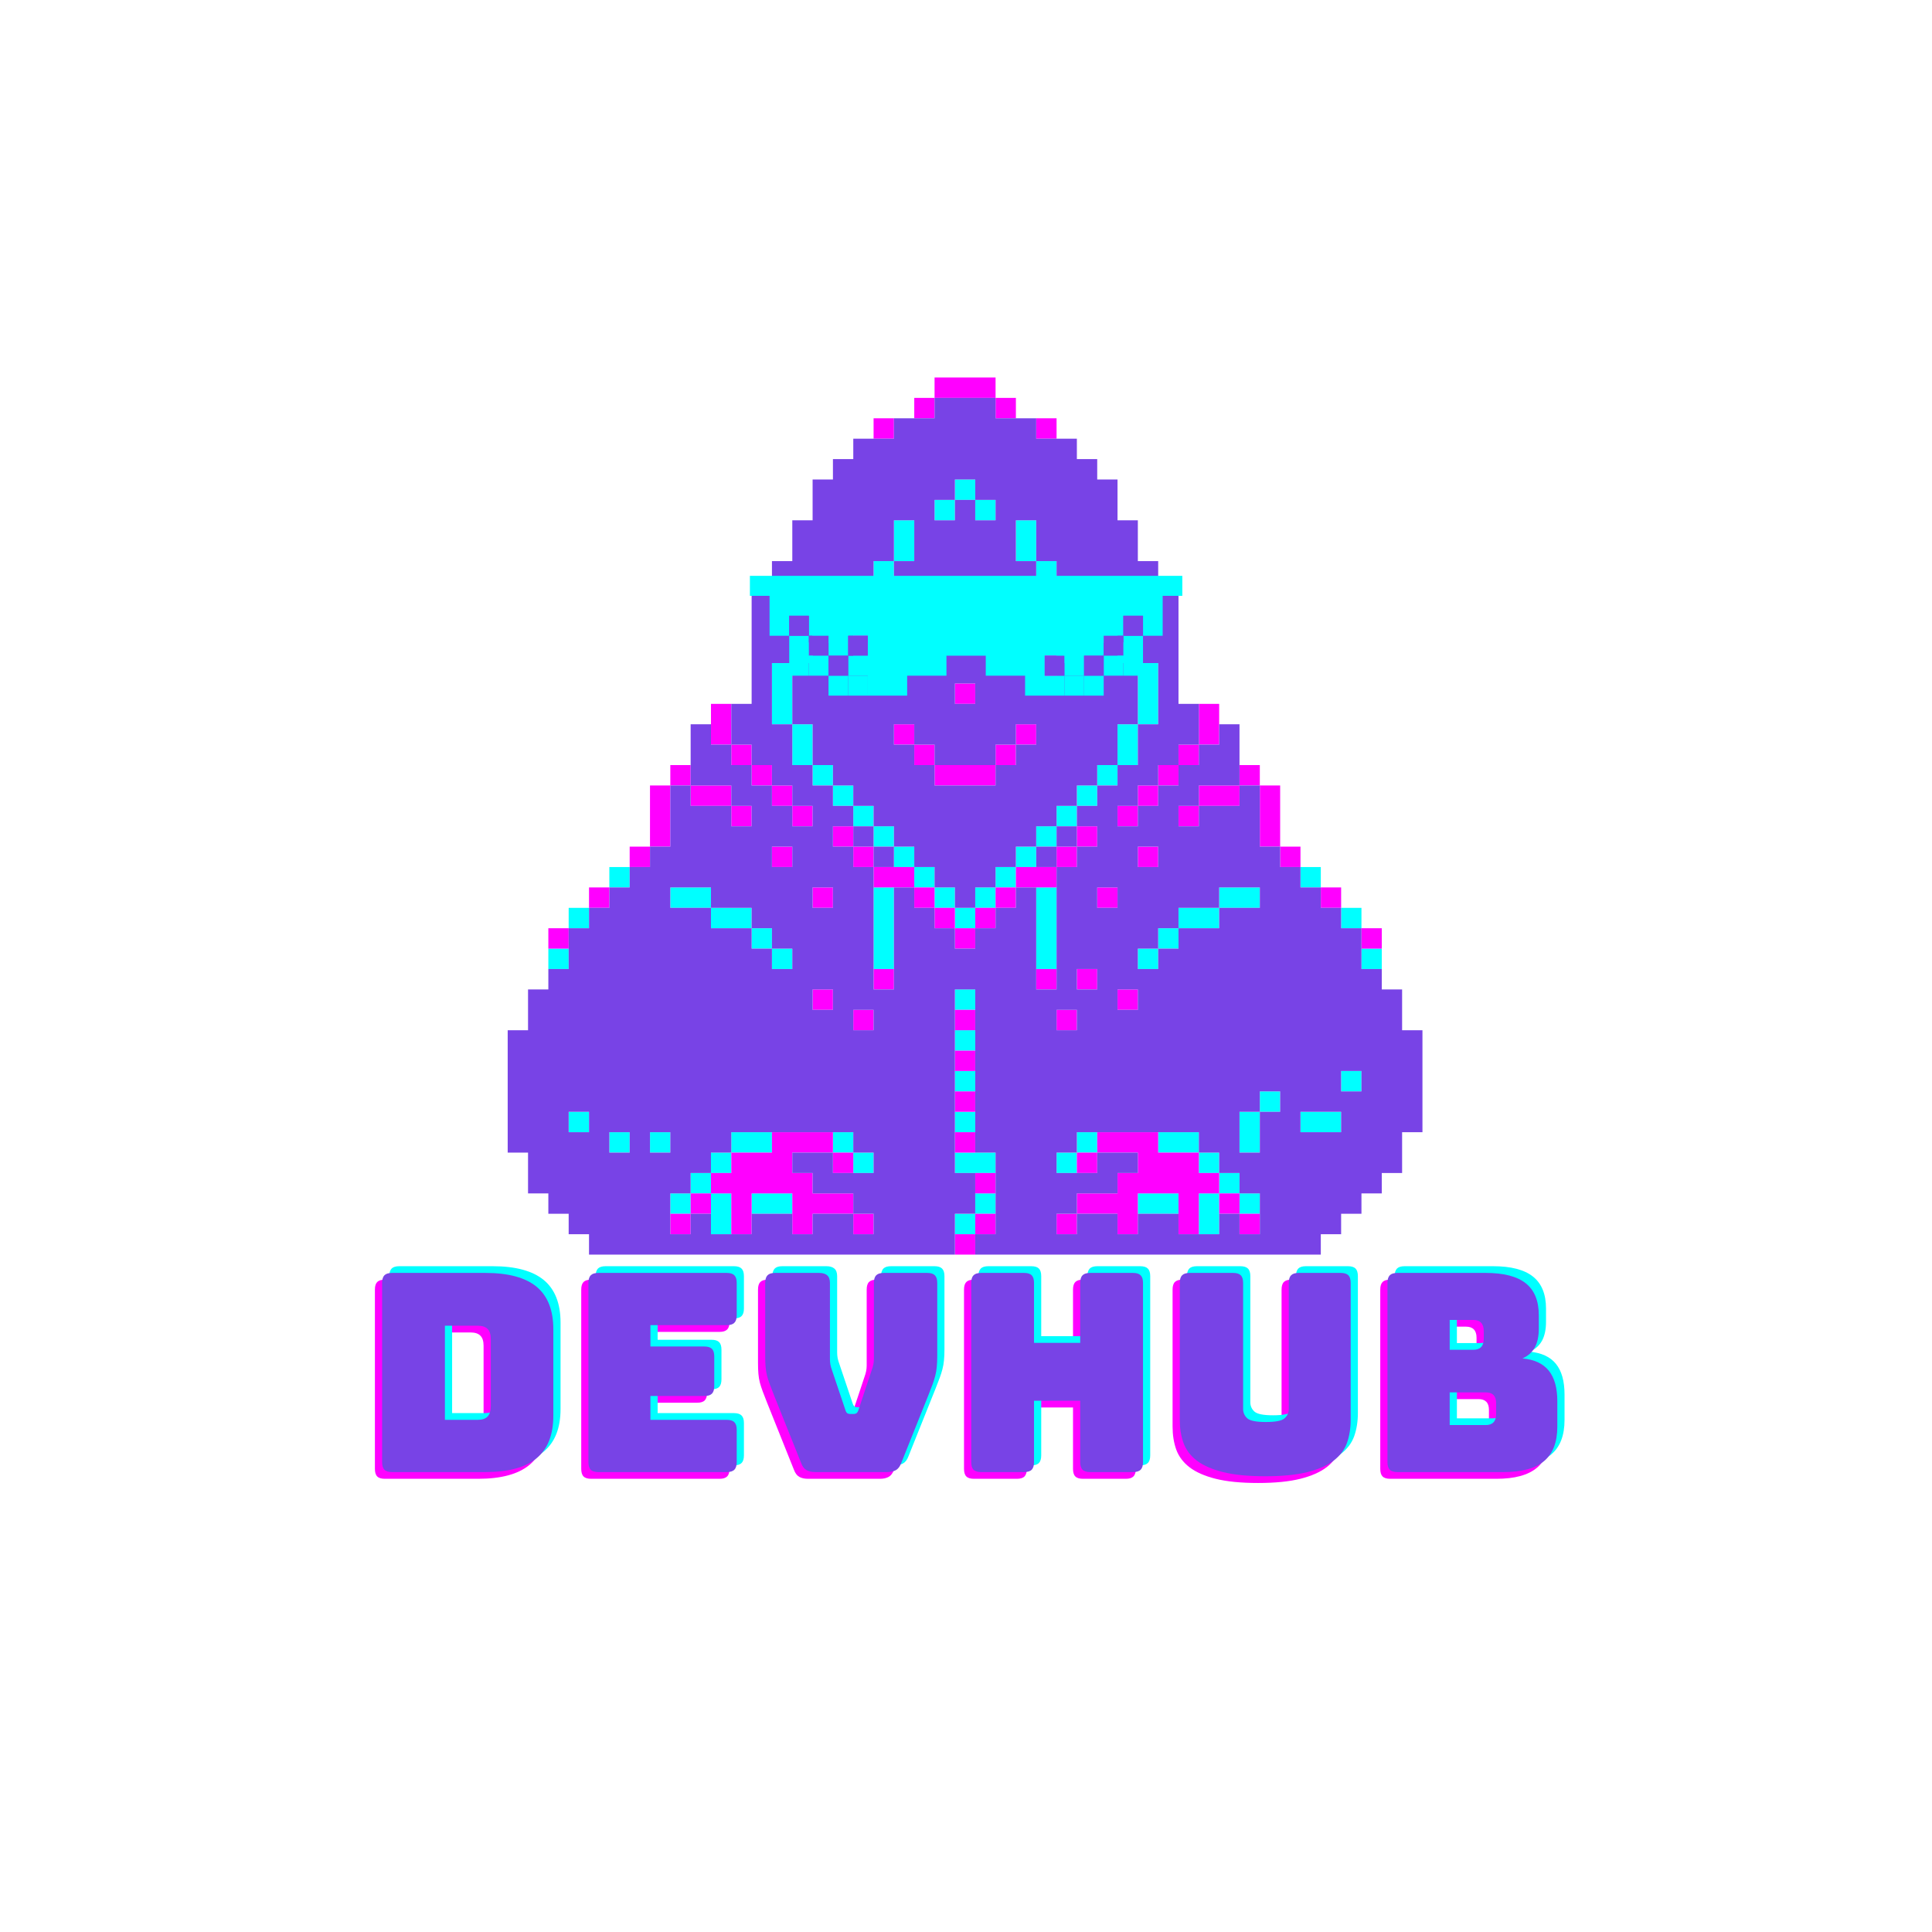 <svg xmlns="http://www.w3.org/2000/svg" xmlns:xlink="http://www.w3.org/1999/xlink" width="500" zoomAndPan="magnify" viewBox="0 0 375 375" height="500" preserveAspectRatio="xMidYMid meet" version="1.0"><defs><g/><clipPath id="id1"><path d="M 106.355 73.27 L 268.285 73.27 L 268.285 243.516 L 106.355 243.516 Z M 106.355 73.27 " clip-rule="nonzero"/></clipPath><clipPath id="id2"><path d="M 98.543 77.191 L 276.098 77.191 L 276.098 243.516 L 98.543 243.516 Z M 98.543 77.191 " clip-rule="nonzero"/></clipPath><clipPath id="id3"><path d="M 160 131 L 165 131 L 165 135.02 L 160 135.02 Z M 160 131 " clip-rule="nonzero"/></clipPath><clipPath id="id4"><path d="M 210 131 L 215 131 L 215 135.02 L 210 135.02 Z M 210 131 " clip-rule="nonzero"/></clipPath><clipPath id="id5"><path d="M 145.523 111.77 L 229.523 111.77 L 229.523 135.02 L 145.523 135.02 Z M 145.523 111.77 " clip-rule="nonzero"/></clipPath><clipPath id="id6"><path d="M 164 131 L 169 131 L 169 135.02 L 164 135.02 Z M 164 131 " clip-rule="nonzero"/></clipPath><clipPath id="id7"><path d="M 206 131 L 211 131 L 211 135.02 L 206 135.02 Z M 206 131 " clip-rule="nonzero"/></clipPath></defs><path fill="#00ffff" d="M 110.379 184.129 L 106.434 184.129 L 106.434 188.09 L 110.379 188.09 Z M 110.379 180.172 L 114.328 180.172 L 114.328 176.215 L 110.379 176.215 Z M 110.379 219.762 L 114.328 219.762 L 114.328 215.801 L 110.379 215.801 Z M 118.273 172.25 L 122.219 172.25 L 122.219 168.293 L 118.273 168.293 Z M 118.273 223.719 L 122.219 223.719 L 122.219 219.762 L 118.273 219.762 Z M 130.109 219.762 L 126.164 219.762 L 126.164 223.719 L 130.109 223.719 Z M 130.109 235.594 L 134.055 235.594 L 134.055 231.637 L 130.109 231.637 Z M 134.055 172.25 L 130.109 172.25 L 130.109 176.215 L 138 176.215 L 138 172.25 Z M 134.055 231.637 L 138 231.637 L 138 227.68 L 134.055 227.68 Z M 138 227.68 L 141.945 227.68 L 141.945 223.719 L 138 223.719 Z M 138 239.559 L 141.945 239.559 L 141.945 231.637 L 138 231.637 Z M 141.945 176.215 L 138 176.215 L 138 180.172 L 145.891 180.172 L 145.891 176.215 Z M 145.891 180.172 L 145.891 184.129 L 149.836 184.129 L 149.836 180.172 Z M 149.836 223.719 L 149.836 219.762 L 141.945 219.762 L 141.945 223.719 Z M 145.891 231.637 L 145.891 235.594 L 153.785 235.594 L 153.785 231.637 Z M 153.785 132.66 L 153.785 128.703 L 149.836 128.703 L 149.836 140.578 L 153.785 140.578 Z M 149.836 188.09 L 153.785 188.09 L 153.785 184.129 L 149.836 184.129 Z M 157.727 124.738 L 153.785 124.738 L 153.785 128.703 L 157.727 128.703 Z M 157.727 140.578 L 153.785 140.578 L 153.785 148.5 L 157.727 148.5 Z M 161.672 120.781 L 157.727 120.781 L 157.727 124.738 L 161.672 124.738 Z M 157.727 148.5 L 157.727 152.457 L 161.672 152.457 L 161.672 148.5 Z M 165.621 116.824 L 161.672 116.824 L 161.672 120.781 L 165.621 120.781 Z M 161.672 152.457 L 161.672 156.418 L 165.621 156.418 L 165.621 152.457 Z M 161.672 219.762 L 161.672 223.719 L 165.621 223.719 L 165.621 219.762 Z M 169.562 112.863 L 165.621 112.863 L 165.621 116.824 L 169.562 116.824 Z M 165.621 128.703 L 169.562 128.703 L 169.562 124.738 L 165.621 124.738 Z M 165.621 156.418 L 165.621 160.375 L 169.562 160.375 L 169.562 156.418 Z M 165.621 227.68 L 169.562 227.68 L 169.562 223.719 L 165.621 223.719 Z M 173.512 108.906 L 169.562 108.906 L 169.562 112.863 L 173.512 112.863 Z M 169.562 160.375 L 169.562 164.332 L 173.512 164.332 L 173.512 160.375 Z M 169.562 176.215 L 169.562 188.09 L 173.512 188.09 L 173.512 172.25 L 169.562 172.25 Z M 177.457 104.945 L 177.457 100.988 L 173.512 100.988 L 173.512 108.906 L 177.457 108.906 Z M 173.512 164.332 L 173.512 168.293 L 177.457 168.293 L 177.457 164.332 Z M 177.457 124.738 L 181.398 124.738 L 181.398 120.781 L 177.457 120.781 Z M 177.457 168.293 L 177.457 172.25 L 181.398 172.25 L 181.398 168.293 Z M 185.348 97.031 L 181.398 97.031 L 181.398 100.988 L 185.348 100.988 Z M 181.398 172.25 L 181.398 176.215 L 185.348 176.215 L 185.348 172.25 Z M 189.293 93.07 L 185.348 93.07 L 185.348 97.031 L 189.293 97.031 Z M 185.348 180.172 L 189.293 180.172 L 189.293 176.215 L 185.348 176.215 Z M 189.293 192.047 L 185.348 192.047 L 185.348 196.008 L 189.293 196.008 Z M 185.348 203.926 L 189.293 203.926 L 189.293 199.965 L 185.348 199.965 Z M 185.348 211.844 L 189.293 211.844 L 189.293 207.883 L 185.348 207.883 Z M 185.348 219.762 L 189.293 219.762 L 189.293 215.801 L 185.348 215.801 Z M 185.348 223.719 L 185.348 227.68 L 193.238 227.68 L 193.238 223.719 Z M 185.348 239.559 L 189.293 239.559 L 189.293 235.594 L 185.348 235.594 Z M 193.238 100.988 L 193.238 97.031 L 189.293 97.031 L 189.293 100.988 Z M 189.293 176.215 L 193.238 176.215 L 193.238 172.25 L 189.293 172.25 Z M 189.293 235.594 L 193.238 235.594 L 193.238 231.637 L 189.293 231.637 Z M 193.238 124.738 L 197.184 124.738 L 197.184 120.781 L 193.238 120.781 Z M 193.238 172.25 L 197.184 172.25 L 197.184 168.293 L 193.238 168.293 Z M 201.129 100.988 L 197.184 100.988 L 197.184 108.906 L 201.129 108.906 Z M 197.184 168.293 L 201.129 168.293 L 201.129 164.332 L 197.184 164.332 Z M 201.129 108.906 L 201.129 112.863 L 205.078 112.863 L 205.078 108.906 Z M 201.129 164.332 L 205.078 164.332 L 205.078 160.375 L 201.129 160.375 Z M 205.078 184.129 L 205.078 172.25 L 201.129 172.25 L 201.129 188.09 L 205.078 188.09 Z M 205.078 112.863 L 205.078 116.824 L 209.02 116.824 L 209.02 112.863 Z M 209.02 124.738 L 205.078 124.738 L 205.078 128.703 L 209.02 128.703 Z M 205.078 160.375 L 209.02 160.375 L 209.02 156.418 L 205.078 156.418 Z M 205.078 227.68 L 209.02 227.68 L 209.02 223.719 L 205.078 223.719 Z M 209.02 116.824 L 209.02 120.781 L 212.969 120.781 L 212.969 116.824 Z M 209.02 156.418 L 212.969 156.418 L 212.969 152.457 L 209.02 152.457 Z M 209.02 223.719 L 212.969 223.719 L 212.969 219.762 L 209.02 219.762 Z M 212.969 120.781 L 212.969 124.738 L 216.91 124.738 L 216.91 120.781 Z M 212.969 152.457 L 216.91 152.457 L 216.91 148.5 L 212.969 148.5 Z M 216.91 124.738 L 216.91 128.703 L 220.855 128.703 L 220.855 124.738 Z M 220.855 144.535 L 220.855 140.578 L 216.91 140.578 L 216.91 148.5 L 220.855 148.5 Z M 224.805 136.621 L 224.805 128.703 L 220.855 128.703 L 220.855 140.578 L 224.805 140.578 Z M 220.855 188.09 L 224.805 188.09 L 224.805 184.129 L 220.855 184.129 Z M 220.855 231.637 L 220.855 235.594 L 228.746 235.594 L 228.746 231.637 Z M 224.805 184.129 L 228.746 184.129 L 228.746 180.172 L 224.805 180.172 Z M 228.746 219.762 L 224.805 219.762 L 224.805 223.719 L 232.695 223.719 L 232.695 219.762 Z M 236.641 180.172 L 236.641 176.215 L 228.746 176.215 L 228.746 180.172 Z M 232.695 223.719 L 232.695 227.68 L 236.641 227.68 L 236.641 223.719 Z M 232.695 235.594 L 232.695 239.559 L 236.641 239.559 L 236.641 231.637 L 232.695 231.637 Z M 236.641 227.68 L 236.641 231.637 L 240.586 231.637 L 240.586 227.68 Z M 244.531 176.215 L 244.531 172.25 L 236.641 172.25 L 236.641 176.215 Z M 240.586 219.762 L 240.586 223.719 L 244.531 223.719 L 244.531 215.801 L 240.586 215.801 Z M 240.586 235.594 L 244.531 235.594 L 244.531 231.637 L 240.586 231.637 Z M 244.531 215.801 L 248.477 215.801 L 248.477 211.844 L 244.531 211.844 Z M 256.367 168.293 L 252.422 168.293 L 252.422 172.25 L 256.367 172.25 Z M 252.422 215.801 L 252.422 219.762 L 260.312 219.762 L 260.312 215.801 Z M 264.258 176.215 L 260.312 176.215 L 260.312 180.172 L 264.258 180.172 Z M 260.312 211.844 L 264.258 211.844 L 264.258 207.883 L 260.312 207.883 Z M 268.203 184.129 L 268.203 188.09 L 264.258 188.09 L 264.258 184.129 L 268.203 184.129 " fill-opacity="1" fill-rule="nonzero"/><g clip-path="url(#id1)"><path fill="#ff00ff" d="M 106.434 184.129 L 110.379 184.129 L 110.379 180.172 L 106.434 180.172 Z M 114.328 176.215 L 118.273 176.215 L 118.273 172.25 L 114.328 172.25 Z M 122.219 168.293 L 126.164 168.293 L 126.164 164.332 L 122.219 164.332 Z M 130.109 160.375 L 130.109 152.457 L 126.164 152.457 L 126.164 164.332 L 130.109 164.332 Z M 134.055 148.5 L 130.109 148.5 L 130.109 152.457 L 134.055 152.457 Z M 130.109 239.559 L 134.055 239.559 L 134.055 235.594 L 130.109 235.594 Z M 138 156.418 L 141.945 156.418 L 141.945 152.457 L 134.055 152.457 L 134.055 156.418 Z M 134.055 235.594 L 138 235.594 L 138 231.637 L 134.055 231.637 Z M 141.945 140.578 L 141.945 136.621 L 138 136.621 L 138 144.535 L 141.945 144.535 Z M 145.891 148.5 L 145.891 144.535 L 141.945 144.535 L 141.945 148.5 Z M 145.891 160.375 L 145.891 156.418 L 141.945 156.418 L 141.945 160.375 Z M 149.836 152.457 L 149.836 148.5 L 145.891 148.5 L 145.891 152.457 Z M 153.785 156.418 L 153.785 152.457 L 149.836 152.457 L 149.836 156.418 Z M 149.836 168.293 L 153.785 168.293 L 153.785 164.332 L 149.836 164.332 Z M 157.727 160.375 L 157.727 156.418 L 153.785 156.418 L 153.785 160.375 Z M 161.672 172.25 L 157.727 172.25 L 157.727 176.215 L 161.672 176.215 Z M 157.727 196.008 L 161.672 196.008 L 161.672 192.047 L 157.727 192.047 Z M 161.672 160.375 L 161.672 164.332 L 165.621 164.332 L 165.621 160.375 Z M 165.621 227.68 L 165.621 223.719 L 161.672 223.719 L 161.672 227.68 Z M 161.672 231.637 L 157.727 231.637 L 157.727 227.68 L 153.785 227.68 L 153.785 223.719 L 161.672 223.719 L 161.672 219.762 L 149.836 219.762 L 149.836 223.719 L 141.945 223.719 L 141.945 227.68 L 138 227.68 L 138 231.637 L 141.945 231.637 L 141.945 239.559 L 145.891 239.559 L 145.891 231.637 L 153.785 231.637 L 153.785 239.559 L 157.727 239.559 L 157.727 235.594 L 165.621 235.594 L 165.621 231.637 Z M 165.621 164.332 L 165.621 168.293 L 169.562 168.293 L 169.562 164.332 Z M 165.621 199.965 L 169.562 199.965 L 169.562 196.008 L 165.621 196.008 Z M 165.621 239.559 L 169.562 239.559 L 169.562 235.594 L 165.621 235.594 Z M 173.512 81.191 L 169.562 81.191 L 169.562 85.152 L 173.512 85.152 Z M 169.562 128.703 L 169.562 132.66 L 173.512 132.66 L 173.512 128.703 L 181.398 128.703 L 181.398 124.738 L 177.457 124.738 L 177.457 120.781 L 165.621 120.781 L 165.621 124.738 L 169.562 124.738 Z M 169.562 192.047 L 173.512 192.047 L 173.512 188.09 L 169.562 188.09 Z M 173.512 140.578 L 173.512 144.535 L 177.457 144.535 L 177.457 140.578 Z M 173.512 168.293 L 169.562 168.293 L 169.562 172.25 L 177.457 172.25 L 177.457 168.293 Z M 181.398 77.234 L 177.457 77.234 L 177.457 81.191 L 181.398 81.191 Z M 177.457 144.535 L 177.457 148.5 L 181.398 148.5 L 181.398 144.535 Z M 177.457 172.25 L 177.457 176.215 L 181.398 176.215 L 181.398 172.25 Z M 185.348 152.457 L 193.238 152.457 L 193.238 148.5 L 181.398 148.5 L 181.398 152.457 Z M 181.398 176.215 L 181.398 180.172 L 185.348 180.172 L 185.348 176.215 Z M 189.293 77.234 L 193.238 77.234 L 193.238 73.273 L 181.398 73.273 L 181.398 77.234 Z M 189.293 132.66 L 185.348 132.66 L 185.348 136.621 L 189.293 136.621 Z M 185.348 184.129 L 189.293 184.129 L 189.293 180.172 L 185.348 180.172 Z M 189.293 196.008 L 185.348 196.008 L 185.348 199.965 L 189.293 199.965 Z M 185.348 207.883 L 189.293 207.883 L 189.293 203.926 L 185.348 203.926 Z M 185.348 215.801 L 189.293 215.801 L 189.293 211.844 L 185.348 211.844 Z M 185.348 223.719 L 189.293 223.719 L 189.293 219.762 L 185.348 219.762 Z M 185.348 243.516 L 189.293 243.516 L 189.293 239.559 L 185.348 239.559 Z M 189.293 180.172 L 193.238 180.172 L 193.238 176.215 L 189.293 176.215 Z M 189.293 231.637 L 193.238 231.637 L 193.238 227.68 L 189.293 227.68 Z M 189.293 239.559 L 193.238 239.559 L 193.238 235.594 L 189.293 235.594 Z M 197.184 81.191 L 197.184 77.234 L 193.238 77.234 L 193.238 81.191 Z M 197.184 144.535 L 193.238 144.535 L 193.238 148.5 L 197.184 148.5 Z M 193.238 176.215 L 197.184 176.215 L 197.184 172.25 L 193.238 172.25 Z M 197.184 124.738 L 193.238 124.738 L 193.238 128.703 L 201.129 128.703 L 201.129 132.66 L 205.078 132.66 L 205.078 124.738 L 209.02 124.738 L 209.02 120.781 L 197.184 120.781 Z M 201.129 140.578 L 197.184 140.578 L 197.184 144.535 L 201.129 144.535 Z M 205.078 81.191 L 201.129 81.191 L 201.129 85.152 L 205.078 85.152 Z M 205.078 172.25 L 205.078 168.293 L 197.184 168.293 L 197.184 172.25 Z M 205.078 188.09 L 201.129 188.09 L 201.129 192.047 L 205.078 192.047 Z M 209.02 164.332 L 205.078 164.332 L 205.078 168.293 L 209.02 168.293 Z M 205.078 199.965 L 209.02 199.965 L 209.02 196.008 L 205.078 196.008 Z M 205.078 239.559 L 209.02 239.559 L 209.02 235.594 L 205.078 235.594 Z M 212.969 160.375 L 209.02 160.375 L 209.02 164.332 L 212.969 164.332 Z M 209.02 192.047 L 212.969 192.047 L 212.969 188.09 L 209.02 188.09 Z M 209.02 227.68 L 212.969 227.68 L 212.969 223.719 L 209.02 223.719 Z M 212.969 176.215 L 216.91 176.215 L 216.91 172.25 L 212.969 172.25 Z M 220.855 156.418 L 216.91 156.418 L 216.91 160.375 L 220.855 160.375 Z M 216.91 196.008 L 220.855 196.008 L 220.855 192.047 L 216.91 192.047 Z M 224.805 152.457 L 220.855 152.457 L 220.855 156.418 L 224.805 156.418 Z M 220.855 168.293 L 224.805 168.293 L 224.805 164.332 L 220.855 164.332 Z M 228.746 148.5 L 224.805 148.5 L 224.805 152.457 L 228.746 152.457 Z M 232.695 144.535 L 228.746 144.535 L 228.746 148.5 L 232.695 148.5 Z M 228.746 160.375 L 232.695 160.375 L 232.695 156.418 L 228.746 156.418 Z M 236.641 140.578 L 236.641 136.621 L 232.695 136.621 L 232.695 144.535 L 236.641 144.535 Z M 232.695 152.457 L 232.695 156.418 L 240.586 156.418 L 240.586 152.457 Z M 232.695 227.68 L 232.695 223.719 L 224.805 223.719 L 224.805 219.762 L 212.969 219.762 L 212.969 223.719 L 220.855 223.719 L 220.855 227.68 L 216.91 227.68 L 216.91 231.637 L 209.02 231.637 L 209.02 235.594 L 216.91 235.594 L 216.91 239.559 L 220.855 239.559 L 220.855 231.637 L 228.746 231.637 L 228.746 239.559 L 232.695 239.559 L 232.695 231.637 L 236.641 231.637 L 236.641 227.68 Z M 236.641 231.637 L 236.641 235.594 L 240.586 235.594 L 240.586 231.637 Z M 240.586 148.5 L 240.586 152.457 L 244.531 152.457 L 244.531 148.5 Z M 240.586 239.559 L 244.531 239.559 L 244.531 235.594 L 240.586 235.594 Z M 248.477 156.418 L 248.477 152.457 L 244.531 152.457 L 244.531 164.332 L 248.477 164.332 Z M 248.477 168.293 L 252.422 168.293 L 252.422 164.332 L 248.477 164.332 Z M 256.367 176.215 L 260.312 176.215 L 260.312 172.25 L 256.367 172.25 Z M 268.203 180.172 L 268.203 184.129 L 264.258 184.129 L 264.258 180.172 L 268.203 180.172 " fill-opacity="1" fill-rule="nonzero"/></g><g clip-path="url(#id2)"><path fill="#7843e6" d="M 165.621 160.375 L 169.562 160.375 L 169.562 164.332 L 165.621 164.332 Z M 169.562 164.332 L 173.512 164.332 L 173.512 168.293 L 169.562 168.293 Z M 201.129 168.293 L 201.129 164.332 L 205.078 164.332 L 205.078 168.293 Z M 205.078 164.332 L 205.078 160.375 L 209.02 160.375 L 209.02 164.332 Z M 240.586 239.559 L 240.586 235.594 L 236.641 235.594 L 236.641 239.559 L 228.746 239.559 L 228.746 235.594 L 220.855 235.594 L 220.855 239.559 L 216.91 239.559 L 216.91 235.594 L 209.02 235.594 L 209.02 239.559 L 205.078 239.559 L 205.078 235.594 L 209.02 235.594 L 209.02 231.637 L 216.91 231.637 L 216.91 227.68 L 220.855 227.68 L 220.855 223.719 L 212.969 223.719 L 212.969 227.68 L 205.078 227.68 L 205.078 223.719 L 209.02 223.719 L 209.02 219.762 L 232.695 219.762 L 232.695 223.719 L 236.641 223.719 L 236.641 227.68 L 240.586 227.68 L 240.586 231.637 L 244.531 231.637 L 244.531 239.559 Z M 165.621 239.559 L 165.621 235.594 L 157.727 235.594 L 157.727 239.559 L 153.785 239.559 L 153.785 235.594 L 145.891 235.594 L 145.891 239.559 L 138 239.559 L 138 235.594 L 134.055 235.594 L 134.055 239.559 L 130.109 239.559 L 130.109 231.637 L 134.055 231.637 L 134.055 227.68 L 138 227.68 L 138 223.719 L 141.945 223.719 L 141.945 219.762 L 165.621 219.762 L 165.621 223.719 L 169.562 223.719 L 169.562 227.68 L 161.672 227.68 L 161.672 223.719 L 153.785 223.719 L 153.785 227.68 L 157.727 227.68 L 157.727 231.637 L 165.621 231.637 L 165.621 235.594 L 169.562 235.594 L 169.562 239.559 Z M 153.785 168.293 L 149.836 168.293 L 149.836 164.332 L 153.785 164.332 Z M 126.164 223.719 L 126.164 219.762 L 130.109 219.762 L 130.109 223.719 Z M 161.672 172.25 L 161.672 176.215 L 157.727 176.215 L 157.727 172.25 Z M 169.562 199.965 L 165.621 199.965 L 165.621 196.008 L 169.562 196.008 Z M 161.672 192.047 L 161.672 196.008 L 157.727 196.008 L 157.727 192.047 Z M 110.379 215.801 L 114.328 215.801 L 114.328 219.762 L 110.379 219.762 Z M 122.219 223.719 L 118.273 223.719 L 118.273 219.762 L 122.219 219.762 Z M 130.109 172.25 L 138 172.25 L 138 176.215 L 145.891 176.215 L 145.891 180.172 L 149.836 180.172 L 149.836 184.129 L 153.785 184.129 L 153.785 188.09 L 149.836 188.09 L 149.836 184.129 L 145.891 184.129 L 145.891 180.172 L 138 180.172 L 138 176.215 L 130.109 176.215 Z M 161.672 156.418 L 161.672 152.457 L 157.727 152.457 L 157.727 148.5 L 153.785 148.5 L 153.785 140.578 L 149.836 140.578 L 149.836 128.703 L 153.785 128.703 L 153.785 124.738 L 157.727 124.738 L 157.727 120.781 L 161.672 120.781 L 161.672 116.824 L 165.621 116.824 L 165.621 112.863 L 169.562 112.863 L 169.562 108.906 L 173.512 108.906 L 173.512 100.988 L 177.457 100.988 L 177.457 108.906 L 173.512 108.906 L 173.512 112.863 L 169.562 112.863 L 169.562 116.824 L 165.621 116.824 L 165.621 120.781 L 181.398 120.781 L 181.398 128.703 L 173.512 128.703 L 173.512 132.66 L 169.562 132.66 L 169.562 128.703 L 165.621 128.703 L 165.621 120.781 L 161.672 120.781 L 161.672 124.738 L 157.727 124.738 L 157.727 128.703 L 153.785 128.703 L 153.785 140.578 L 157.727 140.578 L 157.727 148.5 L 161.672 148.5 L 161.672 152.457 L 165.621 152.457 L 165.621 156.418 L 169.562 156.418 L 169.562 160.375 L 173.512 160.375 L 173.512 164.332 L 177.457 164.332 L 177.457 168.293 L 181.398 168.293 L 181.398 172.25 L 185.348 172.25 L 185.348 176.215 L 189.293 176.215 L 189.293 172.25 L 193.238 172.25 L 193.238 168.293 L 197.184 168.293 L 197.184 164.332 L 201.129 164.332 L 201.129 160.375 L 205.078 160.375 L 205.078 156.418 L 209.02 156.418 L 209.02 152.457 L 212.969 152.457 L 212.969 148.5 L 216.91 148.5 L 216.91 140.578 L 220.855 140.578 L 220.855 128.703 L 216.91 128.703 L 216.91 124.738 L 212.969 124.738 L 212.969 120.781 L 209.02 120.781 L 209.02 128.703 L 205.078 128.703 L 205.078 132.66 L 201.129 132.66 L 201.129 128.703 L 193.238 128.703 L 193.238 120.781 L 209.02 120.781 L 209.02 116.824 L 205.078 116.824 L 205.078 112.863 L 201.129 112.863 L 201.129 108.906 L 197.184 108.906 L 197.184 100.988 L 201.129 100.988 L 201.129 108.906 L 205.078 108.906 L 205.078 112.863 L 209.02 112.863 L 209.02 116.824 L 212.969 116.824 L 212.969 120.781 L 216.91 120.781 L 216.91 124.738 L 220.855 124.738 L 220.855 128.703 L 224.805 128.703 L 224.805 140.578 L 220.855 140.578 L 220.855 148.5 L 216.91 148.5 L 216.91 152.457 L 212.969 152.457 L 212.969 156.418 L 209.02 156.418 L 209.02 160.375 L 212.969 160.375 L 212.969 164.332 L 209.02 164.332 L 209.02 168.293 L 205.078 168.293 L 205.078 192.047 L 201.129 192.047 L 201.129 172.25 L 197.184 172.25 L 197.184 176.215 L 193.238 176.215 L 193.238 180.172 L 189.293 180.172 L 189.293 184.129 L 185.348 184.129 L 185.348 180.172 L 181.398 180.172 L 181.398 176.215 L 177.457 176.215 L 177.457 172.25 L 173.512 172.25 L 173.512 192.047 L 169.562 192.047 L 169.562 168.293 L 165.621 168.293 L 165.621 164.332 L 161.672 164.332 L 161.672 160.375 L 165.621 160.375 L 165.621 156.418 Z M 201.129 144.535 L 197.184 144.535 L 197.184 148.5 L 193.238 148.5 L 193.238 152.457 L 181.398 152.457 L 181.398 148.5 L 177.457 148.5 L 177.457 144.535 L 173.512 144.535 L 173.512 140.578 L 177.457 140.578 L 177.457 144.535 L 181.398 144.535 L 181.398 148.5 L 193.238 148.5 L 193.238 144.535 L 197.184 144.535 L 197.184 140.578 L 201.129 140.578 Z M 189.293 132.66 L 189.293 136.621 L 185.348 136.621 L 185.348 132.66 Z M 193.238 100.988 L 189.293 100.988 L 189.293 97.031 L 185.348 97.031 L 185.348 100.988 L 181.398 100.988 L 181.398 97.031 L 185.348 97.031 L 185.348 93.07 L 189.293 93.07 L 189.293 97.031 L 193.238 97.031 Z M 224.805 164.332 L 224.805 168.293 L 220.855 168.293 L 220.855 164.332 Z M 240.586 219.762 L 240.586 215.801 L 244.531 215.801 L 244.531 211.844 L 248.477 211.844 L 248.477 215.801 L 244.531 215.801 L 244.531 223.719 L 240.586 223.719 Z M 209.02 199.965 L 205.078 199.965 L 205.078 196.008 L 209.02 196.008 Z M 216.91 172.25 L 216.91 176.215 L 212.969 176.215 L 212.969 172.25 Z M 244.531 176.215 L 236.641 176.215 L 236.641 180.172 L 228.746 180.172 L 228.746 184.129 L 224.805 184.129 L 224.805 188.09 L 220.855 188.09 L 220.855 184.129 L 224.805 184.129 L 224.805 180.172 L 228.746 180.172 L 228.746 176.215 L 236.641 176.215 L 236.641 172.25 L 244.531 172.25 Z M 216.91 192.047 L 220.855 192.047 L 220.855 196.008 L 216.91 196.008 Z M 260.312 219.762 L 252.422 219.762 L 252.422 215.801 L 260.312 215.801 Z M 264.258 211.844 L 260.312 211.844 L 260.312 207.883 L 264.258 207.883 Z M 209.02 188.09 L 212.969 188.09 L 212.969 192.047 L 209.02 192.047 Z M 272.148 199.965 L 272.148 192.047 L 268.203 192.047 L 268.203 188.09 L 264.258 188.09 L 264.258 180.172 L 260.312 180.172 L 260.312 176.215 L 256.367 176.215 L 256.367 172.25 L 252.422 172.25 L 252.422 168.293 L 248.477 168.293 L 248.477 164.332 L 244.531 164.332 L 244.531 152.457 L 240.586 152.457 L 240.586 156.418 L 232.695 156.418 L 232.695 160.375 L 228.746 160.375 L 228.746 156.418 L 232.695 156.418 L 232.695 152.457 L 240.586 152.457 L 240.586 140.578 L 236.641 140.578 L 236.641 144.535 L 232.695 144.535 L 232.695 148.5 L 228.746 148.5 L 228.746 152.457 L 224.805 152.457 L 224.805 156.418 L 220.855 156.418 L 220.855 160.375 L 216.91 160.375 L 216.91 156.418 L 220.855 156.418 L 220.855 152.457 L 224.805 152.457 L 224.805 148.5 L 228.746 148.5 L 228.746 144.535 L 232.695 144.535 L 232.695 136.621 L 228.746 136.621 L 228.746 112.863 L 224.805 112.863 L 224.805 108.906 L 220.855 108.906 L 220.855 100.988 L 216.91 100.988 L 216.91 93.07 L 212.969 93.07 L 212.969 89.109 L 209.02 89.109 L 209.02 85.152 L 201.129 85.152 L 201.129 81.191 L 193.238 81.191 L 193.238 77.234 L 181.398 77.234 L 181.398 81.191 L 173.512 81.191 L 173.512 85.152 L 165.621 85.152 L 165.621 89.109 L 161.672 89.109 L 161.672 93.07 L 157.727 93.07 L 157.727 100.988 L 153.785 100.988 L 153.785 108.906 L 149.836 108.906 L 149.836 112.863 L 145.891 112.863 L 145.891 136.621 L 141.945 136.621 L 141.945 144.535 L 145.891 144.535 L 145.891 148.5 L 149.836 148.5 L 149.836 152.457 L 153.785 152.457 L 153.785 156.418 L 157.727 156.418 L 157.727 160.375 L 153.785 160.375 L 153.785 156.418 L 149.836 156.418 L 149.836 152.457 L 145.891 152.457 L 145.891 148.5 L 141.945 148.5 L 141.945 144.535 L 138 144.535 L 138 140.578 L 134.055 140.578 L 134.055 152.457 L 141.945 152.457 L 141.945 156.418 L 145.891 156.418 L 145.891 160.375 L 141.945 160.375 L 141.945 156.418 L 134.055 156.418 L 134.055 152.457 L 130.109 152.457 L 130.109 164.332 L 126.164 164.332 L 126.164 168.293 L 122.219 168.293 L 122.219 172.25 L 118.273 172.25 L 118.273 176.215 L 114.328 176.215 L 114.328 180.172 L 110.379 180.172 L 110.379 188.09 L 106.434 188.09 L 106.434 192.047 L 102.492 192.047 L 102.492 199.965 L 98.543 199.965 L 98.543 223.719 L 102.492 223.719 L 102.492 231.637 L 106.434 231.637 L 106.434 235.594 L 110.379 235.594 L 110.379 239.559 L 114.328 239.559 L 114.328 243.516 L 185.348 243.516 L 185.348 235.594 L 189.293 235.594 L 189.293 227.68 L 185.348 227.68 L 185.348 192.047 L 189.293 192.047 L 189.293 223.719 L 193.238 223.719 L 193.238 239.559 L 189.293 239.559 L 189.293 243.516 L 256.367 243.516 L 256.367 239.559 L 260.312 239.559 L 260.312 235.594 L 264.258 235.594 L 264.258 231.637 L 268.203 231.637 L 268.203 227.68 L 272.148 227.68 L 272.148 219.762 L 276.098 219.762 L 276.098 199.965 L 272.148 199.965 " fill-opacity="1" fill-rule="nonzero"/></g><g clip-path="url(#id3)"><path fill="#00ffff" d="M 160.816 135.027 L 164.633 135.027 L 164.633 131.148 L 160.816 131.148 L 160.816 135.027 " fill-opacity="1" fill-rule="nonzero"/></g><g clip-path="url(#id4)"><path fill="#00ffff" d="M 214.227 135.027 L 214.227 131.148 L 210.414 131.148 L 210.414 135.027 L 214.227 135.027 " fill-opacity="1" fill-rule="nonzero"/></g><g clip-path="url(#id5)"><path fill="#00ffff" d="M 225.672 111.773 L 145.555 111.773 L 145.555 115.648 L 149.371 115.648 L 149.371 123.398 L 153.188 123.398 L 153.188 131.148 L 157 131.148 L 157 123.398 L 153.188 123.398 L 153.188 119.523 L 157 119.523 L 157 123.398 L 160.816 123.398 L 160.816 127.273 L 164.633 127.273 L 164.633 123.398 L 168.445 123.398 L 168.445 127.273 L 164.633 127.273 L 164.633 131.148 L 168.445 131.148 L 168.445 135.027 L 176.078 135.027 L 176.078 131.148 L 183.707 131.148 L 183.707 127.273 L 191.336 127.273 L 191.336 131.148 L 198.969 131.148 L 198.969 135.027 L 206.598 135.027 L 206.598 131.148 L 202.781 131.148 L 202.781 127.273 L 206.598 127.273 L 206.598 131.148 L 210.414 131.148 L 210.414 127.273 L 214.227 127.273 L 214.227 123.398 L 218.043 123.398 L 218.043 119.523 L 221.859 119.523 L 221.859 123.398 L 218.043 123.398 L 218.043 131.148 L 221.859 131.148 L 221.859 123.398 L 225.672 123.398 L 225.672 115.648 L 229.488 115.648 L 229.488 111.773 L 225.672 111.773 " fill-opacity="1" fill-rule="nonzero"/></g><path fill="#7843e6" d="M 157 123.398 L 153.188 123.398 L 153.188 119.523 L 157 119.523 L 157 123.398 " fill-opacity="1" fill-rule="nonzero"/><path fill="#7843e6" d="M 160.816 127.273 L 157 127.273 L 157 123.398 L 160.816 123.398 L 160.816 127.273 " fill-opacity="1" fill-rule="nonzero"/><path fill="#00ffff" d="M 160.816 131.148 L 157 131.148 L 157 127.273 L 160.816 127.273 L 160.816 131.148 " fill-opacity="1" fill-rule="nonzero"/><path fill="#7843e6" d="M 164.633 131.148 L 160.816 131.148 L 160.816 127.273 L 164.633 127.273 L 164.633 131.148 " fill-opacity="1" fill-rule="nonzero"/><path fill="#7843e6" d="M 168.445 127.273 L 164.633 127.273 L 164.633 123.398 L 168.445 123.398 L 168.445 127.273 " fill-opacity="1" fill-rule="nonzero"/><g clip-path="url(#id6)"><path fill="#00ffff" d="M 168.445 135.027 L 164.633 135.027 L 164.633 131.148 L 168.445 131.148 L 168.445 135.027 " fill-opacity="1" fill-rule="nonzero"/></g><path fill="#7843e6" d="M 218.043 123.398 L 221.859 123.398 L 221.859 119.523 L 218.043 119.523 L 218.043 123.398 " fill-opacity="1" fill-rule="nonzero"/><path fill="#7843e6" d="M 214.227 127.273 L 218.043 127.273 L 218.043 123.398 L 214.227 123.398 L 214.227 127.273 " fill-opacity="1" fill-rule="nonzero"/><path fill="#00ffff" d="M 214.227 131.148 L 218.043 131.148 L 218.043 127.273 L 214.227 127.273 L 214.227 131.148 " fill-opacity="1" fill-rule="nonzero"/><path fill="#7843e6" d="M 210.414 131.148 L 214.227 131.148 L 214.227 127.273 L 210.414 127.273 L 210.414 131.148 " fill-opacity="1" fill-rule="nonzero"/><g clip-path="url(#id7)"><path fill="#00ffff" d="M 206.598 135.027 L 210.414 135.027 L 210.414 131.148 L 206.598 131.148 L 206.598 135.027 " fill-opacity="1" fill-rule="nonzero"/></g><path fill="#7843e6" d="M 202.781 131.148 L 206.598 131.148 L 206.598 127.273 L 202.781 127.273 L 202.781 131.148 " fill-opacity="1" fill-rule="nonzero"/><g fill="#ff00ff" fill-opacity="1"><g transform="translate(69.066, 287.034)"><g><path d="M 23.734 0 L 5.641 0 C 4.953 0 4.457 -0.148 4.156 -0.453 C 3.852 -0.754 3.703 -1.25 3.703 -1.938 L 3.703 -36.719 C 3.703 -37.406 3.852 -37.898 4.156 -38.203 C 4.457 -38.504 4.953 -38.656 5.641 -38.656 L 23.734 -38.656 C 28.203 -38.656 31.52 -37.758 33.688 -35.969 C 35.852 -34.176 36.938 -31.422 36.938 -27.703 L 36.938 -10.953 C 36.938 -7.234 35.852 -4.477 33.688 -2.688 C 31.52 -0.895 28.203 0 23.734 0 Z M 15.891 -28.406 L 15.891 -10.141 L 22.281 -10.141 C 23.133 -10.141 23.766 -10.352 24.172 -10.781 C 24.586 -11.219 24.797 -11.883 24.797 -12.781 L 24.797 -25.828 C 24.797 -26.723 24.586 -27.375 24.172 -27.781 C 23.766 -28.195 23.133 -28.406 22.281 -28.406 Z M 15.891 -28.406 "/></g></g></g><g fill="#ff00ff" fill-opacity="1"><g transform="translate(109.114, 287.034)"><g><path d="M 30.547 0 L 5.641 0 C 4.953 0 4.457 -0.148 4.156 -0.453 C 3.852 -0.754 3.703 -1.25 3.703 -1.938 L 3.703 -36.719 C 3.703 -37.406 3.852 -37.898 4.156 -38.203 C 4.457 -38.504 4.953 -38.656 5.641 -38.656 L 30.547 -38.656 C 31.223 -38.656 31.711 -38.504 32.016 -38.203 C 32.328 -37.898 32.484 -37.406 32.484 -36.719 L 32.484 -30.438 C 32.484 -29.758 32.328 -29.27 32.016 -28.969 C 31.711 -28.664 31.223 -28.516 30.547 -28.516 L 15.734 -28.516 L 15.734 -24.375 L 26.203 -24.375 C 26.879 -24.375 27.367 -24.223 27.672 -23.922 C 27.973 -23.617 28.125 -23.125 28.125 -22.438 L 28.125 -16.703 C 28.125 -16.016 27.973 -15.52 27.672 -15.219 C 27.367 -14.914 26.879 -14.766 26.203 -14.766 L 15.734 -14.766 L 15.734 -10.141 L 30.547 -10.141 C 31.223 -10.141 31.711 -9.988 32.016 -9.688 C 32.328 -9.383 32.484 -8.895 32.484 -8.219 L 32.484 -1.938 C 32.484 -1.25 32.328 -0.754 32.016 -0.453 C 31.711 -0.148 31.223 0 30.547 0 Z M 30.547 0 "/></g></g></g><g fill="#ff00ff" fill-opacity="1"><g transform="translate(144.223, 287.034)"><g><path d="M 26.578 0 L 12.609 0 C 11.93 0 11.367 -0.125 10.922 -0.375 C 10.473 -0.625 10.125 -1.086 9.875 -1.766 L 4.609 -14.922 C 4.297 -15.711 4.031 -16.398 3.812 -16.984 C 3.594 -17.578 3.41 -18.141 3.266 -18.672 C 3.129 -19.211 3.035 -19.781 2.984 -20.375 C 2.93 -20.969 2.906 -21.691 2.906 -22.547 L 2.906 -36.719 C 2.906 -37.406 3.055 -37.898 3.359 -38.203 C 3.66 -38.504 4.148 -38.656 4.828 -38.656 L 13.375 -38.656 C 14.051 -38.656 14.566 -38.504 14.922 -38.203 C 15.285 -37.898 15.469 -37.406 15.469 -36.719 L 15.469 -21.906 C 15.469 -21.551 15.5 -21.191 15.562 -20.828 C 15.633 -20.473 15.742 -20.098 15.891 -19.703 L 18.422 -12.188 C 18.523 -11.832 18.645 -11.594 18.781 -11.469 C 18.926 -11.344 19.145 -11.281 19.438 -11.281 L 20.031 -11.281 C 20.312 -11.281 20.523 -11.344 20.672 -11.469 C 20.816 -11.594 20.941 -11.832 21.047 -12.188 L 23.562 -19.75 C 23.707 -20.145 23.816 -20.52 23.891 -20.875 C 23.961 -21.238 24 -21.598 24 -21.953 L 24 -36.719 C 24 -37.406 24.148 -37.898 24.453 -38.203 C 24.754 -38.504 25.25 -38.656 25.938 -38.656 L 34.359 -38.656 C 35.035 -38.656 35.523 -38.504 35.828 -38.203 C 36.141 -37.898 36.297 -37.406 36.297 -36.719 L 36.297 -22.547 C 36.297 -21.691 36.266 -20.969 36.203 -20.375 C 36.148 -19.781 36.051 -19.211 35.906 -18.672 C 35.77 -18.141 35.594 -17.578 35.375 -16.984 C 35.164 -16.398 34.898 -15.711 34.578 -14.922 L 29.312 -1.766 C 29.062 -1.086 28.711 -0.625 28.266 -0.375 C 27.816 -0.125 27.254 0 26.578 0 Z M 26.578 0 "/></g></g></g><g fill="#ff00ff" fill-opacity="1"><g transform="translate(183.412, 287.034)"><g><path d="M 13.953 0 L 5.641 0 C 4.953 0 4.457 -0.148 4.156 -0.453 C 3.852 -0.754 3.703 -1.25 3.703 -1.938 L 3.703 -36.719 C 3.703 -37.406 3.852 -37.898 4.156 -38.203 C 4.457 -38.504 4.953 -38.656 5.641 -38.656 L 13.953 -38.656 C 14.641 -38.656 15.133 -38.504 15.438 -38.203 C 15.738 -37.898 15.891 -37.406 15.891 -36.719 L 15.891 -25.078 L 24.859 -25.078 L 24.859 -36.719 C 24.859 -37.406 25.008 -37.898 25.312 -38.203 C 25.613 -38.504 26.109 -38.656 26.797 -38.656 L 35.109 -38.656 C 35.785 -38.656 36.273 -38.504 36.578 -38.203 C 36.891 -37.898 37.047 -37.406 37.047 -36.719 L 37.047 -1.938 C 37.047 -1.25 36.891 -0.754 36.578 -0.453 C 36.273 -0.148 35.785 0 35.109 0 L 26.797 0 C 26.109 0 25.613 -0.148 25.312 -0.453 C 25.008 -0.754 24.859 -1.25 24.859 -1.938 L 24.859 -13.844 L 15.891 -13.844 L 15.891 -1.938 C 15.891 -1.25 15.738 -0.754 15.438 -0.453 C 15.133 -0.148 14.641 0 13.953 0 Z M 13.953 0 "/></g></g></g><g fill="#ff00ff" fill-opacity="1"><g transform="translate(224.158, 287.034)"><g><path d="M 36.609 -10.141 C 36.609 -8.492 36.367 -7 35.891 -5.656 C 35.41 -4.32 34.551 -3.18 33.312 -2.234 C 32.07 -1.285 30.379 -0.539 28.234 0 C 26.086 0.539 23.352 0.812 20.031 0.812 C 16.695 0.812 13.957 0.539 11.812 0 C 9.664 -0.539 7.973 -1.285 6.734 -2.234 C 5.504 -3.18 4.645 -4.32 4.156 -5.656 C 3.676 -7 3.438 -8.492 3.438 -10.141 L 3.438 -36.719 C 3.438 -37.406 3.586 -37.898 3.891 -38.203 C 4.191 -38.504 4.688 -38.656 5.375 -38.656 L 13.797 -38.656 C 14.473 -38.656 14.961 -38.504 15.266 -38.203 C 15.578 -37.898 15.734 -37.406 15.734 -36.719 L 15.734 -12.234 C 15.734 -11.523 16 -10.926 16.531 -10.438 C 17.07 -9.957 18.273 -9.719 20.141 -9.719 C 22.035 -9.719 23.25 -9.957 23.781 -10.438 C 24.32 -10.926 24.594 -11.523 24.594 -12.234 L 24.594 -36.719 C 24.594 -37.406 24.742 -37.898 25.047 -38.203 C 25.348 -38.504 25.836 -38.656 26.516 -38.656 L 34.688 -38.656 C 35.363 -38.656 35.852 -38.504 36.156 -38.203 C 36.457 -37.898 36.609 -37.406 36.609 -36.719 Z M 36.609 -10.141 "/></g></g></g><g fill="#ff00ff" fill-opacity="1"><g transform="translate(264.206, 287.034)"><g><path d="M 26.25 0 L 5.641 0 C 4.953 0 4.457 -0.148 4.156 -0.453 C 3.852 -0.754 3.703 -1.25 3.703 -1.938 L 3.703 -36.719 C 3.703 -37.406 3.852 -37.898 4.156 -38.203 C 4.457 -38.504 4.953 -38.656 5.641 -38.656 L 22.766 -38.656 C 26.273 -38.656 28.867 -37.984 30.547 -36.641 C 32.234 -35.297 33.078 -33.227 33.078 -30.438 L 33.078 -27.859 C 33.078 -26.359 32.816 -25.133 32.297 -24.188 C 31.773 -23.238 30.977 -22.531 29.906 -22.062 C 32.195 -21.852 33.895 -21.066 35 -19.703 C 36.113 -18.336 36.672 -16.352 36.672 -13.75 L 36.672 -8.812 C 36.672 -5.801 35.816 -3.578 34.109 -2.141 C 32.41 -0.711 29.789 0 26.25 0 Z M 15.781 -29.531 L 15.781 -23.734 L 20.344 -23.734 C 21.031 -23.734 21.539 -23.91 21.875 -24.266 C 22.219 -24.617 22.391 -25.156 22.391 -25.875 L 22.391 -27.375 C 22.391 -28.094 22.219 -28.629 21.875 -28.984 C 21.539 -29.348 21.031 -29.531 20.344 -29.531 Z M 15.781 -15.469 L 15.781 -9.125 L 22.766 -9.125 C 23.441 -9.125 23.945 -9.301 24.281 -9.656 C 24.625 -10.02 24.797 -10.562 24.797 -11.281 L 24.797 -13.375 C 24.797 -14.082 24.625 -14.609 24.281 -14.953 C 23.945 -15.297 23.441 -15.469 22.766 -15.469 Z M 15.781 -15.469 "/></g></g></g><g fill="#00ffff" fill-opacity="1"><g transform="translate(71.864, 284.425)"><g><path d="M 23.734 0 L 5.641 0 C 4.953 0 4.457 -0.148 4.156 -0.453 C 3.852 -0.754 3.703 -1.25 3.703 -1.938 L 3.703 -36.719 C 3.703 -37.406 3.852 -37.898 4.156 -38.203 C 4.457 -38.504 4.953 -38.656 5.641 -38.656 L 23.734 -38.656 C 28.203 -38.656 31.52 -37.758 33.688 -35.969 C 35.852 -34.176 36.938 -31.422 36.938 -27.703 L 36.938 -10.953 C 36.938 -7.234 35.852 -4.477 33.688 -2.688 C 31.52 -0.895 28.203 0 23.734 0 Z M 15.891 -28.406 L 15.891 -10.141 L 22.281 -10.141 C 23.133 -10.141 23.766 -10.352 24.172 -10.781 C 24.586 -11.219 24.797 -11.883 24.797 -12.781 L 24.797 -25.828 C 24.797 -26.723 24.586 -27.375 24.172 -27.781 C 23.766 -28.195 23.133 -28.406 22.281 -28.406 Z M 15.891 -28.406 "/></g></g></g><g fill="#00ffff" fill-opacity="1"><g transform="translate(111.912, 284.425)"><g><path d="M 30.547 0 L 5.641 0 C 4.953 0 4.457 -0.148 4.156 -0.453 C 3.852 -0.754 3.703 -1.25 3.703 -1.938 L 3.703 -36.719 C 3.703 -37.406 3.852 -37.898 4.156 -38.203 C 4.457 -38.504 4.953 -38.656 5.641 -38.656 L 30.547 -38.656 C 31.223 -38.656 31.711 -38.504 32.016 -38.203 C 32.328 -37.898 32.484 -37.406 32.484 -36.719 L 32.484 -30.438 C 32.484 -29.758 32.328 -29.27 32.016 -28.969 C 31.711 -28.664 31.223 -28.516 30.547 -28.516 L 15.734 -28.516 L 15.734 -24.375 L 26.203 -24.375 C 26.879 -24.375 27.367 -24.223 27.672 -23.922 C 27.973 -23.617 28.125 -23.125 28.125 -22.438 L 28.125 -16.703 C 28.125 -16.016 27.973 -15.52 27.672 -15.219 C 27.367 -14.914 26.879 -14.766 26.203 -14.766 L 15.734 -14.766 L 15.734 -10.141 L 30.547 -10.141 C 31.223 -10.141 31.711 -9.988 32.016 -9.688 C 32.328 -9.383 32.484 -8.895 32.484 -8.219 L 32.484 -1.938 C 32.484 -1.25 32.328 -0.754 32.016 -0.453 C 31.711 -0.148 31.223 0 30.547 0 Z M 30.547 0 "/></g></g></g><g fill="#00ffff" fill-opacity="1"><g transform="translate(147.021, 284.425)"><g><path d="M 26.578 0 L 12.609 0 C 11.93 0 11.367 -0.125 10.922 -0.375 C 10.473 -0.625 10.125 -1.086 9.875 -1.766 L 4.609 -14.922 C 4.297 -15.711 4.031 -16.398 3.812 -16.984 C 3.594 -17.578 3.41 -18.141 3.266 -18.672 C 3.129 -19.211 3.035 -19.781 2.984 -20.375 C 2.93 -20.969 2.906 -21.691 2.906 -22.547 L 2.906 -36.719 C 2.906 -37.406 3.055 -37.898 3.359 -38.203 C 3.66 -38.504 4.148 -38.656 4.828 -38.656 L 13.375 -38.656 C 14.051 -38.656 14.566 -38.504 14.922 -38.203 C 15.285 -37.898 15.469 -37.406 15.469 -36.719 L 15.469 -21.906 C 15.469 -21.551 15.5 -21.191 15.562 -20.828 C 15.633 -20.473 15.742 -20.098 15.891 -19.703 L 18.422 -12.188 C 18.523 -11.832 18.645 -11.594 18.781 -11.469 C 18.926 -11.344 19.145 -11.281 19.438 -11.281 L 20.031 -11.281 C 20.312 -11.281 20.523 -11.344 20.672 -11.469 C 20.816 -11.594 20.941 -11.832 21.047 -12.188 L 23.562 -19.75 C 23.707 -20.145 23.816 -20.52 23.891 -20.875 C 23.961 -21.238 24 -21.598 24 -21.953 L 24 -36.719 C 24 -37.406 24.148 -37.898 24.453 -38.203 C 24.754 -38.504 25.25 -38.656 25.938 -38.656 L 34.359 -38.656 C 35.035 -38.656 35.523 -38.504 35.828 -38.203 C 36.141 -37.898 36.297 -37.406 36.297 -36.719 L 36.297 -22.547 C 36.297 -21.691 36.266 -20.969 36.203 -20.375 C 36.148 -19.781 36.051 -19.211 35.906 -18.672 C 35.77 -18.141 35.594 -17.578 35.375 -16.984 C 35.164 -16.398 34.898 -15.711 34.578 -14.922 L 29.312 -1.766 C 29.062 -1.086 28.711 -0.625 28.266 -0.375 C 27.816 -0.125 27.254 0 26.578 0 Z M 26.578 0 "/></g></g></g><g fill="#00ffff" fill-opacity="1"><g transform="translate(186.21, 284.425)"><g><path d="M 13.953 0 L 5.641 0 C 4.953 0 4.457 -0.148 4.156 -0.453 C 3.852 -0.754 3.703 -1.25 3.703 -1.938 L 3.703 -36.719 C 3.703 -37.406 3.852 -37.898 4.156 -38.203 C 4.457 -38.504 4.953 -38.656 5.641 -38.656 L 13.953 -38.656 C 14.641 -38.656 15.133 -38.504 15.438 -38.203 C 15.738 -37.898 15.891 -37.406 15.891 -36.719 L 15.891 -25.078 L 24.859 -25.078 L 24.859 -36.719 C 24.859 -37.406 25.008 -37.898 25.312 -38.203 C 25.613 -38.504 26.109 -38.656 26.797 -38.656 L 35.109 -38.656 C 35.785 -38.656 36.273 -38.504 36.578 -38.203 C 36.891 -37.898 37.047 -37.406 37.047 -36.719 L 37.047 -1.938 C 37.047 -1.25 36.891 -0.754 36.578 -0.453 C 36.273 -0.148 35.785 0 35.109 0 L 26.797 0 C 26.109 0 25.613 -0.148 25.312 -0.453 C 25.008 -0.754 24.859 -1.25 24.859 -1.938 L 24.859 -13.844 L 15.891 -13.844 L 15.891 -1.938 C 15.891 -1.25 15.738 -0.754 15.438 -0.453 C 15.133 -0.148 14.641 0 13.953 0 Z M 13.953 0 "/></g></g></g><g fill="#00ffff" fill-opacity="1"><g transform="translate(226.955, 284.425)"><g><path d="M 36.609 -10.141 C 36.609 -8.492 36.367 -7 35.891 -5.656 C 35.41 -4.32 34.551 -3.18 33.312 -2.234 C 32.07 -1.285 30.379 -0.539 28.234 0 C 26.086 0.539 23.352 0.812 20.031 0.812 C 16.695 0.812 13.957 0.539 11.812 0 C 9.664 -0.539 7.973 -1.285 6.734 -2.234 C 5.504 -3.18 4.645 -4.32 4.156 -5.656 C 3.676 -7 3.438 -8.492 3.438 -10.141 L 3.438 -36.719 C 3.438 -37.406 3.586 -37.898 3.891 -38.203 C 4.191 -38.504 4.688 -38.656 5.375 -38.656 L 13.797 -38.656 C 14.473 -38.656 14.961 -38.504 15.266 -38.203 C 15.578 -37.898 15.734 -37.406 15.734 -36.719 L 15.734 -12.234 C 15.734 -11.523 16 -10.926 16.531 -10.438 C 17.07 -9.957 18.273 -9.719 20.141 -9.719 C 22.035 -9.719 23.25 -9.957 23.781 -10.438 C 24.32 -10.926 24.594 -11.523 24.594 -12.234 L 24.594 -36.719 C 24.594 -37.406 24.742 -37.898 25.047 -38.203 C 25.348 -38.504 25.836 -38.656 26.516 -38.656 L 34.688 -38.656 C 35.363 -38.656 35.852 -38.504 36.156 -38.203 C 36.457 -37.898 36.609 -37.406 36.609 -36.719 Z M 36.609 -10.141 "/></g></g></g><g fill="#00ffff" fill-opacity="1"><g transform="translate(267.003, 284.425)"><g><path d="M 26.25 0 L 5.641 0 C 4.953 0 4.457 -0.148 4.156 -0.453 C 3.852 -0.754 3.703 -1.25 3.703 -1.938 L 3.703 -36.719 C 3.703 -37.406 3.852 -37.898 4.156 -38.203 C 4.457 -38.504 4.953 -38.656 5.641 -38.656 L 22.766 -38.656 C 26.273 -38.656 28.867 -37.984 30.547 -36.641 C 32.234 -35.297 33.078 -33.227 33.078 -30.438 L 33.078 -27.859 C 33.078 -26.359 32.816 -25.133 32.297 -24.188 C 31.773 -23.238 30.977 -22.531 29.906 -22.062 C 32.195 -21.852 33.895 -21.066 35 -19.703 C 36.113 -18.336 36.672 -16.352 36.672 -13.75 L 36.672 -8.812 C 36.672 -5.801 35.816 -3.578 34.109 -2.141 C 32.41 -0.711 29.789 0 26.25 0 Z M 15.781 -29.531 L 15.781 -23.734 L 20.344 -23.734 C 21.031 -23.734 21.539 -23.91 21.875 -24.266 C 22.219 -24.617 22.391 -25.156 22.391 -25.875 L 22.391 -27.375 C 22.391 -28.094 22.219 -28.629 21.875 -28.984 C 21.539 -29.348 21.031 -29.531 20.344 -29.531 Z M 15.781 -15.469 L 15.781 -9.125 L 22.766 -9.125 C 23.441 -9.125 23.945 -9.301 24.281 -9.656 C 24.625 -10.02 24.797 -10.562 24.797 -11.281 L 24.797 -13.375 C 24.797 -14.082 24.625 -14.609 24.281 -14.953 C 23.945 -15.297 23.441 -15.469 22.766 -15.469 Z M 15.781 -15.469 "/></g></g></g><g fill="#7843e6" fill-opacity="1"><g transform="translate(70.465, 285.729)"><g><path d="M 23.734 0 L 5.641 0 C 4.953 0 4.457 -0.148 4.156 -0.453 C 3.852 -0.754 3.703 -1.25 3.703 -1.938 L 3.703 -36.719 C 3.703 -37.406 3.852 -37.898 4.156 -38.203 C 4.457 -38.504 4.953 -38.656 5.641 -38.656 L 23.734 -38.656 C 28.203 -38.656 31.52 -37.758 33.688 -35.969 C 35.852 -34.176 36.938 -31.422 36.938 -27.703 L 36.938 -10.953 C 36.938 -7.234 35.852 -4.477 33.688 -2.688 C 31.52 -0.895 28.203 0 23.734 0 Z M 15.891 -28.406 L 15.891 -10.141 L 22.281 -10.141 C 23.133 -10.141 23.766 -10.352 24.172 -10.781 C 24.586 -11.219 24.797 -11.883 24.797 -12.781 L 24.797 -25.828 C 24.797 -26.723 24.586 -27.375 24.172 -27.781 C 23.766 -28.195 23.133 -28.406 22.281 -28.406 Z M 15.891 -28.406 "/></g></g></g><g fill="#7843e6" fill-opacity="1"><g transform="translate(110.513, 285.729)"><g><path d="M 30.547 0 L 5.641 0 C 4.953 0 4.457 -0.148 4.156 -0.453 C 3.852 -0.754 3.703 -1.25 3.703 -1.938 L 3.703 -36.719 C 3.703 -37.406 3.852 -37.898 4.156 -38.203 C 4.457 -38.504 4.953 -38.656 5.641 -38.656 L 30.547 -38.656 C 31.223 -38.656 31.711 -38.504 32.016 -38.203 C 32.328 -37.898 32.484 -37.406 32.484 -36.719 L 32.484 -30.438 C 32.484 -29.758 32.328 -29.27 32.016 -28.969 C 31.711 -28.664 31.223 -28.516 30.547 -28.516 L 15.734 -28.516 L 15.734 -24.375 L 26.203 -24.375 C 26.879 -24.375 27.367 -24.223 27.672 -23.922 C 27.973 -23.617 28.125 -23.125 28.125 -22.438 L 28.125 -16.703 C 28.125 -16.016 27.973 -15.52 27.672 -15.219 C 27.367 -14.914 26.879 -14.766 26.203 -14.766 L 15.734 -14.766 L 15.734 -10.141 L 30.547 -10.141 C 31.223 -10.141 31.711 -9.988 32.016 -9.688 C 32.328 -9.383 32.484 -8.895 32.484 -8.219 L 32.484 -1.938 C 32.484 -1.25 32.328 -0.754 32.016 -0.453 C 31.711 -0.148 31.223 0 30.547 0 Z M 30.547 0 "/></g></g></g><g fill="#7843e6" fill-opacity="1"><g transform="translate(145.622, 285.729)"><g><path d="M 26.578 0 L 12.609 0 C 11.93 0 11.367 -0.125 10.922 -0.375 C 10.473 -0.625 10.125 -1.086 9.875 -1.766 L 4.609 -14.922 C 4.297 -15.711 4.031 -16.398 3.812 -16.984 C 3.594 -17.578 3.41 -18.141 3.266 -18.672 C 3.129 -19.211 3.035 -19.781 2.984 -20.375 C 2.93 -20.969 2.906 -21.691 2.906 -22.547 L 2.906 -36.719 C 2.906 -37.406 3.055 -37.898 3.359 -38.203 C 3.66 -38.504 4.148 -38.656 4.828 -38.656 L 13.375 -38.656 C 14.051 -38.656 14.566 -38.504 14.922 -38.203 C 15.285 -37.898 15.469 -37.406 15.469 -36.719 L 15.469 -21.906 C 15.469 -21.551 15.5 -21.191 15.562 -20.828 C 15.633 -20.473 15.742 -20.098 15.891 -19.703 L 18.422 -12.188 C 18.523 -11.832 18.645 -11.594 18.781 -11.469 C 18.926 -11.344 19.145 -11.281 19.438 -11.281 L 20.031 -11.281 C 20.312 -11.281 20.523 -11.344 20.672 -11.469 C 20.816 -11.594 20.941 -11.832 21.047 -12.188 L 23.562 -19.75 C 23.707 -20.145 23.816 -20.52 23.891 -20.875 C 23.961 -21.238 24 -21.598 24 -21.953 L 24 -36.719 C 24 -37.406 24.148 -37.898 24.453 -38.203 C 24.754 -38.504 25.25 -38.656 25.938 -38.656 L 34.359 -38.656 C 35.035 -38.656 35.523 -38.504 35.828 -38.203 C 36.141 -37.898 36.297 -37.406 36.297 -36.719 L 36.297 -22.547 C 36.297 -21.691 36.266 -20.969 36.203 -20.375 C 36.148 -19.781 36.051 -19.211 35.906 -18.672 C 35.77 -18.141 35.594 -17.578 35.375 -16.984 C 35.164 -16.398 34.898 -15.711 34.578 -14.922 L 29.312 -1.766 C 29.062 -1.086 28.711 -0.625 28.266 -0.375 C 27.816 -0.125 27.254 0 26.578 0 Z M 26.578 0 "/></g></g></g><g fill="#7843e6" fill-opacity="1"><g transform="translate(184.811, 285.729)"><g><path d="M 13.953 0 L 5.641 0 C 4.953 0 4.457 -0.148 4.156 -0.453 C 3.852 -0.754 3.703 -1.25 3.703 -1.938 L 3.703 -36.719 C 3.703 -37.406 3.852 -37.898 4.156 -38.203 C 4.457 -38.504 4.953 -38.656 5.641 -38.656 L 13.953 -38.656 C 14.641 -38.656 15.133 -38.504 15.438 -38.203 C 15.738 -37.898 15.891 -37.406 15.891 -36.719 L 15.891 -25.078 L 24.859 -25.078 L 24.859 -36.719 C 24.859 -37.406 25.008 -37.898 25.312 -38.203 C 25.613 -38.504 26.109 -38.656 26.797 -38.656 L 35.109 -38.656 C 35.785 -38.656 36.273 -38.504 36.578 -38.203 C 36.891 -37.898 37.047 -37.406 37.047 -36.719 L 37.047 -1.938 C 37.047 -1.25 36.891 -0.754 36.578 -0.453 C 36.273 -0.148 35.785 0 35.109 0 L 26.797 0 C 26.109 0 25.613 -0.148 25.312 -0.453 C 25.008 -0.754 24.859 -1.25 24.859 -1.938 L 24.859 -13.844 L 15.891 -13.844 L 15.891 -1.938 C 15.891 -1.25 15.738 -0.754 15.438 -0.453 C 15.133 -0.148 14.641 0 13.953 0 Z M 13.953 0 "/></g></g></g><g fill="#7843e6" fill-opacity="1"><g transform="translate(225.557, 285.729)"><g><path d="M 36.609 -10.141 C 36.609 -8.492 36.367 -7 35.891 -5.656 C 35.41 -4.32 34.551 -3.18 33.312 -2.234 C 32.07 -1.285 30.379 -0.539 28.234 0 C 26.086 0.539 23.352 0.812 20.031 0.812 C 16.695 0.812 13.957 0.539 11.812 0 C 9.664 -0.539 7.973 -1.285 6.734 -2.234 C 5.504 -3.18 4.645 -4.32 4.156 -5.656 C 3.676 -7 3.438 -8.492 3.438 -10.141 L 3.438 -36.719 C 3.438 -37.406 3.586 -37.898 3.891 -38.203 C 4.191 -38.504 4.688 -38.656 5.375 -38.656 L 13.797 -38.656 C 14.473 -38.656 14.961 -38.504 15.266 -38.203 C 15.578 -37.898 15.734 -37.406 15.734 -36.719 L 15.734 -12.234 C 15.734 -11.523 16 -10.926 16.531 -10.438 C 17.07 -9.957 18.273 -9.719 20.141 -9.719 C 22.035 -9.719 23.25 -9.957 23.781 -10.438 C 24.32 -10.926 24.594 -11.523 24.594 -12.234 L 24.594 -36.719 C 24.594 -37.406 24.742 -37.898 25.047 -38.203 C 25.348 -38.504 25.836 -38.656 26.516 -38.656 L 34.688 -38.656 C 35.363 -38.656 35.852 -38.504 36.156 -38.203 C 36.457 -37.898 36.609 -37.406 36.609 -36.719 Z M 36.609 -10.141 "/></g></g></g><g fill="#7843e6" fill-opacity="1"><g transform="translate(265.604, 285.729)"><g><path d="M 26.25 0 L 5.641 0 C 4.953 0 4.457 -0.148 4.156 -0.453 C 3.852 -0.754 3.703 -1.25 3.703 -1.938 L 3.703 -36.719 C 3.703 -37.406 3.852 -37.898 4.156 -38.203 C 4.457 -38.504 4.953 -38.656 5.641 -38.656 L 22.766 -38.656 C 26.273 -38.656 28.867 -37.984 30.547 -36.641 C 32.234 -35.297 33.078 -33.227 33.078 -30.438 L 33.078 -27.859 C 33.078 -26.359 32.816 -25.133 32.297 -24.188 C 31.773 -23.238 30.977 -22.531 29.906 -22.062 C 32.195 -21.852 33.895 -21.066 35 -19.703 C 36.113 -18.336 36.672 -16.352 36.672 -13.75 L 36.672 -8.812 C 36.672 -5.801 35.816 -3.578 34.109 -2.141 C 32.41 -0.711 29.789 0 26.25 0 Z M 15.781 -29.531 L 15.781 -23.734 L 20.344 -23.734 C 21.031 -23.734 21.539 -23.91 21.875 -24.266 C 22.219 -24.617 22.391 -25.156 22.391 -25.875 L 22.391 -27.375 C 22.391 -28.094 22.219 -28.629 21.875 -28.984 C 21.539 -29.348 21.031 -29.531 20.344 -29.531 Z M 15.781 -15.469 L 15.781 -9.125 L 22.766 -9.125 C 23.441 -9.125 23.945 -9.301 24.281 -9.656 C 24.625 -10.02 24.797 -10.562 24.797 -11.281 L 24.797 -13.375 C 24.797 -14.082 24.625 -14.609 24.281 -14.953 C 23.945 -15.297 23.441 -15.469 22.766 -15.469 Z M 15.781 -15.469 "/></g></g></g></svg>